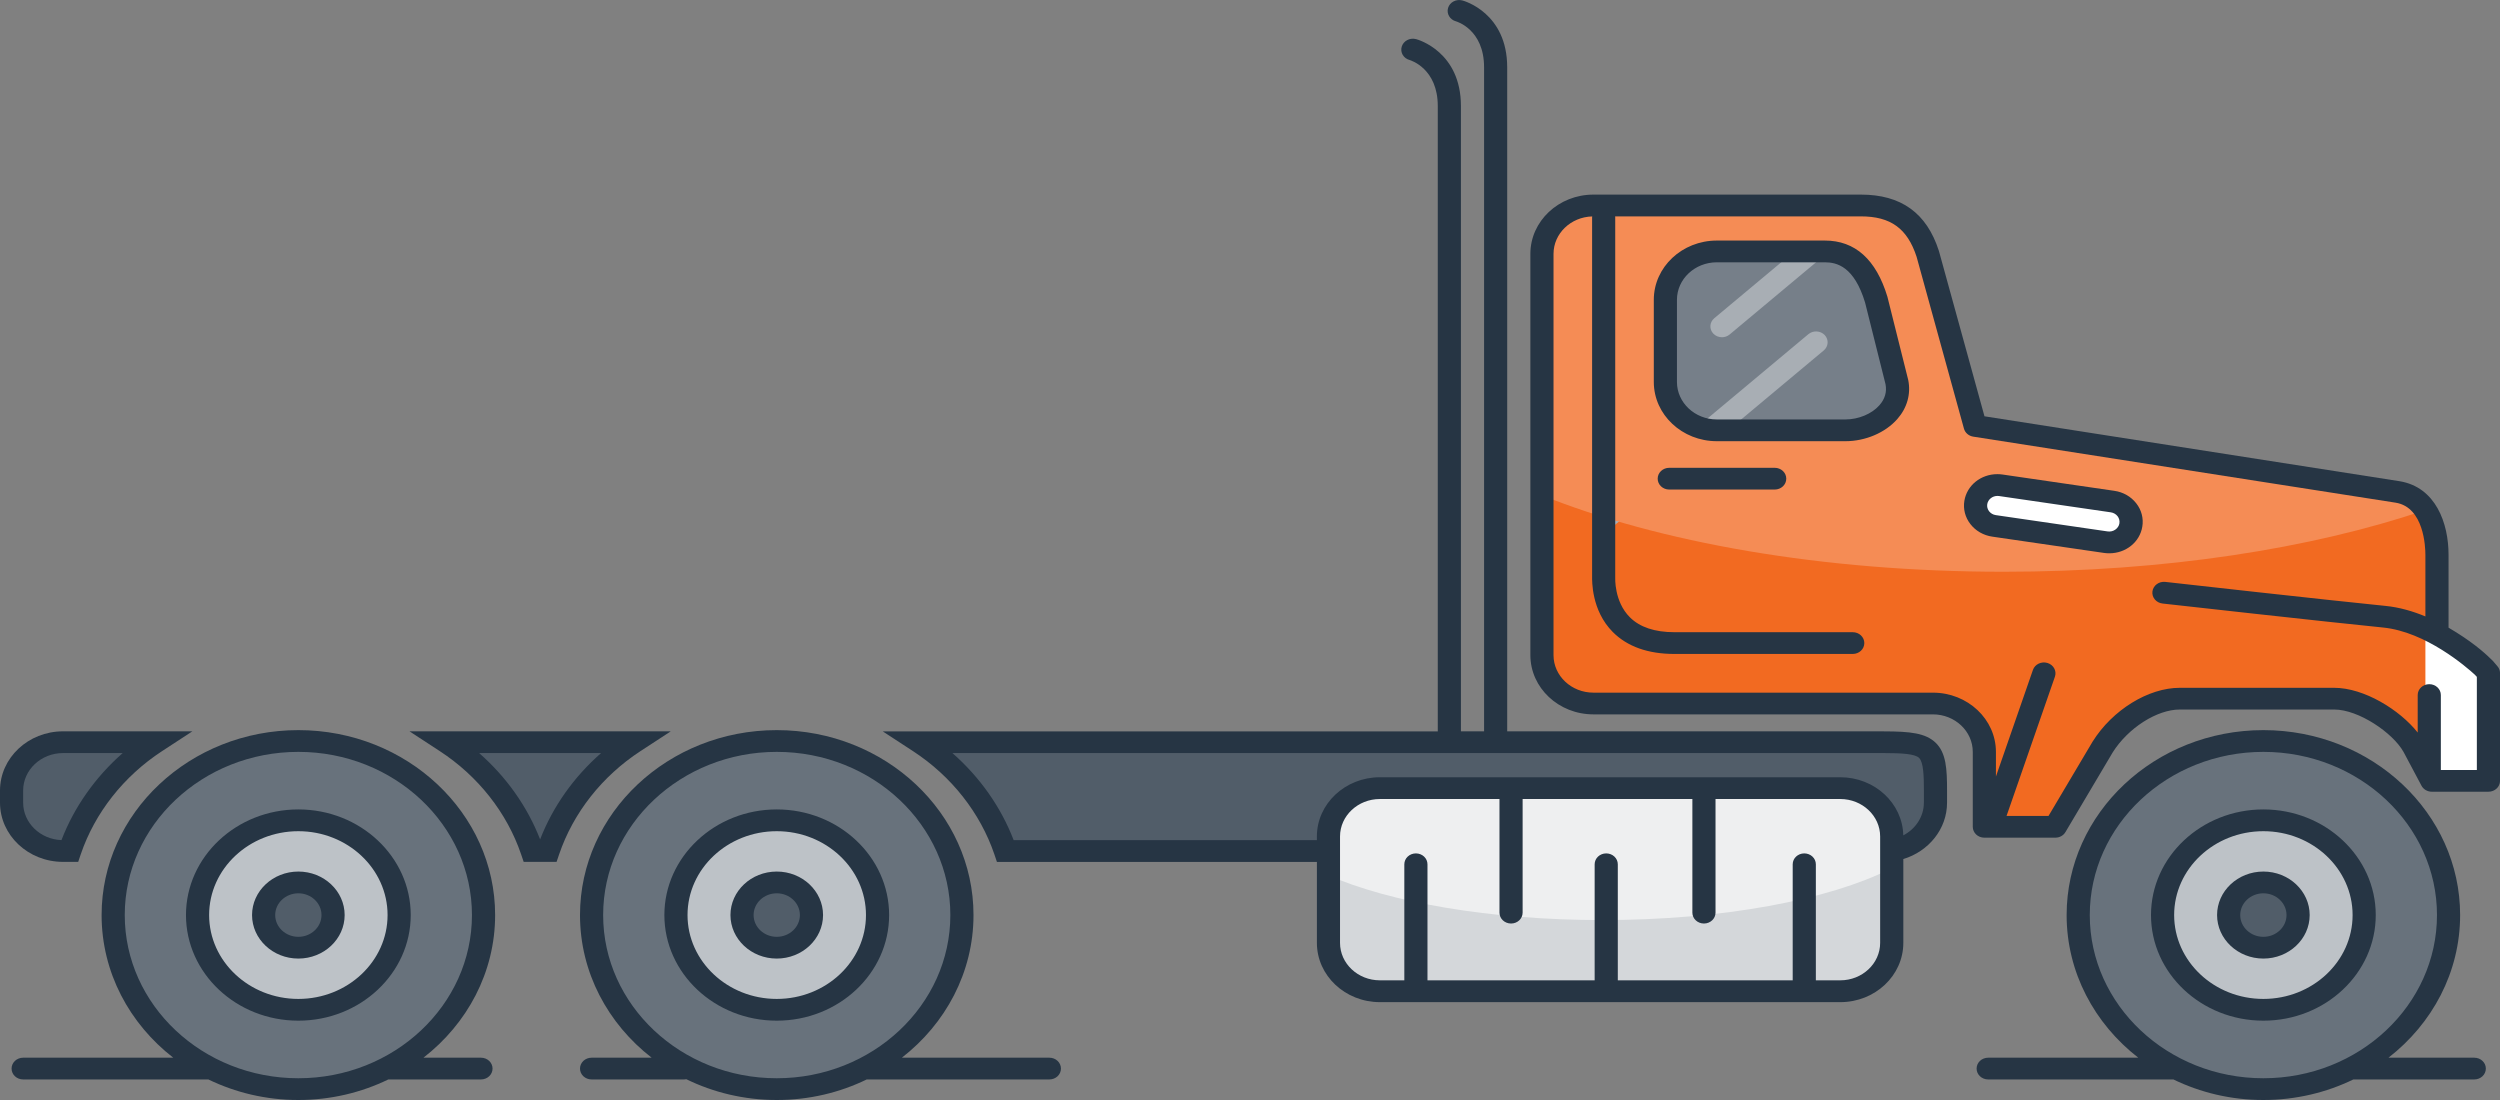 <svg width="100" height="44" viewBox="0 0 100 44" fill="none" xmlns="http://www.w3.org/2000/svg">
    <rect x="0" y="0" width="100" height="44" fill="#808080" stroke="none"/>
    <g clip-path="url(#clip0_153_359)">
        <path d="M75.874 15.303C76.098 16.415 74.954 17.262 73.817 17.262H68.673C67.536 17.262 66.564 16.348 66.564 15.279V11.991C66.564 10.923 67.536 10.105 68.673 10.105H72.994C74.131 10.105 74.725 10.948 75.051 12.028L75.874 15.304V15.303Z" fill="#767F89"/>
        <path d="M17.857 29.736C19.458 30.703 20.679 32.251 21.285 34.088H21.926C22.532 32.251 23.752 30.703 25.354 29.736H17.858H17.857Z" fill="#515D69"/>
        <path d="M75.36 29.736H36.787C38.388 30.703 39.609 32.251 40.215 34.088H75.361C76.498 34.088 77.367 33.174 77.367 32.106V31.622C77.367 29.906 77.239 29.736 75.361 29.736H75.36Z" fill="#515D69"/>
        <path d="M2.79 34.088C3.396 32.251 4.616 30.703 6.218 29.736H2.521C1.384 29.736 0.412 30.553 0.412 31.622V32.106C0.412 33.174 1.384 34.088 2.521 34.088H2.79Z" fill="#515D69"/>
        <path d="M11.883 43.662C16.002 43.662 19.341 40.523 19.341 36.651C19.341 32.779 16.002 29.64 11.883 29.64C7.763 29.64 4.424 32.779 4.424 36.651C4.424 40.523 7.763 43.662 11.883 43.662Z" fill="#68727C"/>
        <path d="M11.883 40.325C14.042 40.325 15.792 38.68 15.792 36.65C15.792 34.621 14.042 32.976 11.883 32.976C9.723 32.976 7.973 34.621 7.973 36.65C7.973 38.68 9.723 40.325 11.883 40.325Z" fill="#BDC2C7"/>
        <path d="M30.916 43.662C35.035 43.662 38.374 40.523 38.374 36.651C38.374 32.779 35.035 29.64 30.916 29.64C26.796 29.64 23.457 32.779 23.457 36.651C23.457 40.523 26.796 43.662 30.916 43.662Z" fill="#68727C"/>
        <path d="M11.883 37.956C12.65 37.956 13.272 37.372 13.272 36.651C13.272 35.93 12.65 35.345 11.883 35.345C11.116 35.345 10.494 35.93 10.494 36.651C10.494 37.372 11.116 37.956 11.883 37.956Z" fill="#515D69"/>
        <path d="M31.121 40.325C33.281 40.325 35.031 38.68 35.031 36.65C35.031 34.621 33.281 32.976 31.121 32.976C28.962 32.976 27.212 34.621 27.212 36.65C27.212 38.68 28.962 40.325 31.121 40.325Z" fill="#BDC2C7"/>
        <path d="M31.121 37.956C31.888 37.956 32.51 37.372 32.51 36.651C32.51 35.93 31.888 35.345 31.121 35.345C30.354 35.345 29.732 35.93 29.732 36.651C29.732 37.372 30.354 37.956 31.121 37.956Z" fill="#515D69"/>
        <path d="M90.484 43.662C94.603 43.662 97.942 40.523 97.942 36.651C97.942 32.779 94.603 29.64 90.484 29.64C86.364 29.64 83.025 32.779 83.025 36.651C83.025 40.523 86.364 43.662 90.484 43.662Z" fill="#68727C"/>
        <path d="M90.483 40.325C92.643 40.325 94.393 38.68 94.393 36.65C94.393 34.621 92.643 32.976 90.483 32.976C88.324 32.976 86.574 34.621 86.574 36.65C86.574 38.68 88.324 40.325 90.483 40.325Z" fill="#BDC2C7"/>
        <path d="M90.689 37.956C91.456 37.956 92.078 37.372 92.078 36.651C92.078 35.93 91.456 35.345 90.689 35.345C89.922 35.345 89.3 35.93 89.3 36.651C89.3 37.372 89.922 37.956 90.689 37.956Z" fill="#515D69"/>
        <path d="M68.879 13.49C68.751 13.49 68.623 13.441 68.532 13.344C68.362 13.164 68.38 12.89 68.57 12.73L73.363 8.726C73.555 8.566 73.847 8.582 74.016 8.761C74.186 8.941 74.169 9.216 73.978 9.375L69.185 13.38C69.097 13.453 68.988 13.49 68.877 13.49H68.879Z" fill="#A8AEB4"/>
        <path d="M73.56 31.574H55.144C54.008 31.574 53.086 32.44 53.086 33.508V37.763C53.086 38.831 54.008 39.697 55.144 39.697H73.56C74.696 39.697 75.617 38.831 75.617 37.763V33.508C75.617 32.44 74.696 31.574 73.56 31.574Z" fill="#D4D7DA"/>
        <path d="M73.56 31.574H55.144C54.007 31.574 53.086 32.439 53.086 33.508V34.995C55.59 36.093 59.59 36.803 64.096 36.803C68.924 36.803 73.169 35.987 75.617 34.753V33.507C75.617 32.438 74.697 31.573 73.56 31.573V31.574Z" fill="#EEEFF0"/>
        <path d="M97.428 25.353V22.193C97.428 21.125 97.055 19.872 95.885 19.679L78.993 17.036L77.103 10.178C76.743 9.066 76.029 8.268 74.434 8.268H63.734C62.598 8.268 61.626 9.085 61.626 10.154V26.206C61.626 27.275 62.598 28.189 63.734 28.189H77.315C78.452 28.189 79.321 29.006 79.321 30.075V33.121H82.213L84.105 29.93C84.774 28.866 86.055 27.995 87.191 27.995H93.364C94.501 27.995 96.039 29.011 96.553 29.93L97.274 31.284H99.486V26.924C99.486 26.924 99.074 26.223 97.428 25.353V25.353ZM73.817 17.262H68.673C67.536 17.262 66.564 16.348 66.564 15.279V11.991C66.564 10.923 67.536 10.105 68.673 10.105H72.994C74.131 10.105 74.725 10.948 75.051 12.028L75.874 15.304C76.098 16.416 74.954 17.262 73.817 17.262V17.262Z" fill="#F26A21"/>
        <path d="M64.311 21.09C64.183 21.09 64.055 21.041 63.964 20.944C63.794 20.764 63.812 20.489 64.002 20.33L72.335 13.367C72.527 13.208 72.819 13.224 72.989 13.403C73.158 13.583 73.141 13.857 72.951 14.017L64.617 20.98C64.529 21.053 64.42 21.09 64.31 21.09H64.311Z" fill="#A8AEB4"/>
        <path d="M97.016 25.191V28.769L97.274 31.284L99.537 30.849L99.486 26.924L97.016 25.191Z" fill="white"/>
        <path d="M95.885 19.679L78.993 17.036L77.103 10.178C76.743 9.066 76.029 8.268 74.434 8.268H63.734C62.598 8.268 61.626 9.085 61.626 10.154V19.792C66.331 21.691 72.889 22.87 80.144 22.87C86.572 22.87 92.453 21.945 96.983 20.413C96.741 20.039 96.386 19.761 95.885 19.679V19.679ZM73.817 17.262H68.673C67.536 17.262 66.564 16.348 66.564 15.279V11.991C66.564 10.923 67.536 10.105 68.673 10.105H72.994C74.131 10.105 74.725 10.948 75.051 12.028L75.874 15.304C76.098 16.416 74.954 17.262 73.817 17.262V17.262Z" fill="#F58C55"/>
        <path d="M79.527 19.486L79.115 20.066L79.527 20.743L84.619 21.71L85.134 20.791L84.722 19.873L79.527 19.486Z" fill="white"/>
        <path d="M25.617 30.046L26.831 29.253H16.379L17.593 30.046C19.125 31.046 20.279 32.512 20.844 34.172L20.947 34.475H22.263L22.366 34.172C22.931 32.511 24.085 31.046 25.617 30.046V30.046ZM21.605 33.577C21.096 32.265 20.253 31.077 19.166 30.123H24.043C22.956 31.076 22.113 32.264 21.604 33.577H21.605Z" fill="#263544"/>
        <path d="M2.521 34.475H3.128L3.23 34.172C3.795 32.511 4.95 31.046 6.481 30.046L7.695 29.253H2.521C1.131 29.253 0 30.316 0 31.622V32.106C0 33.412 1.131 34.475 2.521 34.475ZM0.926 31.622C0.926 30.795 1.641 30.123 2.521 30.123H4.908C3.814 31.083 2.966 32.282 2.459 33.604C1.608 33.573 0.926 32.913 0.926 32.106V31.622V31.622Z" fill="#263544"/>
        <path d="M11.934 32.377C9.456 32.377 7.439 34.273 7.439 36.602C7.439 38.932 9.456 40.827 11.934 40.827C14.412 40.827 16.429 38.932 16.429 36.602C16.429 34.273 14.412 32.377 11.934 32.377ZM11.934 39.957C9.966 39.957 8.365 38.452 8.365 36.602C8.365 34.752 9.966 33.248 11.934 33.248C13.902 33.248 15.503 34.752 15.503 36.602C15.503 38.452 13.902 39.957 11.934 39.957Z" fill="#263544"/>
        <path d="M11.934 34.862C10.914 34.862 10.082 35.643 10.082 36.602C10.082 37.562 10.914 38.343 11.934 38.343C12.955 38.343 13.786 37.562 13.786 36.602C13.786 35.643 12.955 34.862 11.934 34.862ZM11.934 37.473C11.424 37.473 11.008 37.082 11.008 36.602C11.008 36.123 11.424 35.732 11.934 35.732C12.444 35.732 12.86 36.123 12.86 36.602C12.86 37.082 12.444 37.473 11.934 37.473Z" fill="#263544"/>
        <path d="M19.805 36.602C19.805 32.523 16.274 29.205 11.934 29.205C7.595 29.205 4.064 32.523 4.064 36.602C4.064 38.896 5.18 40.95 6.93 42.308H0.926C0.67 42.308 0.463 42.502 0.463 42.743C0.463 42.984 0.67 43.178 0.926 43.178H8.333C8.333 43.178 8.334 43.178 8.335 43.178C9.415 43.702 10.638 44 11.934 44C13.23 44 14.454 43.702 15.533 43.178C15.533 43.178 15.534 43.178 15.535 43.178H19.239C19.495 43.178 19.702 42.984 19.702 42.743C19.702 42.502 19.495 42.308 19.239 42.308H16.938C18.687 40.95 19.805 38.896 19.805 36.602ZM4.99 36.602C4.99 33.003 8.105 30.075 11.934 30.075C15.763 30.075 18.878 33.003 18.878 36.602C18.878 40.202 15.763 43.13 11.934 43.13C8.105 43.13 4.99 40.202 4.99 36.602Z" fill="#263544"/>
        <path d="M31.07 32.377C28.592 32.377 26.575 34.273 26.575 36.602C26.575 38.932 28.592 40.827 31.07 40.827C33.548 40.827 35.565 38.932 35.565 36.602C35.565 34.273 33.548 32.377 31.07 32.377ZM31.07 39.957C29.102 39.957 27.501 38.452 27.501 36.602C27.501 34.752 29.102 33.248 31.07 33.248C33.038 33.248 34.639 34.752 34.639 36.602C34.639 38.452 33.038 39.957 31.07 39.957Z" fill="#263544"/>
        <path d="M31.07 34.862C30.049 34.862 29.218 35.643 29.218 36.602C29.218 37.562 30.049 38.343 31.07 38.343C32.09 38.343 32.922 37.562 32.922 36.602C32.922 35.643 32.09 34.862 31.07 34.862ZM31.07 37.473C30.56 37.473 30.144 37.082 30.144 36.602C30.144 36.123 30.56 35.732 31.07 35.732C31.58 35.732 31.996 36.123 31.996 36.602C31.996 37.082 31.58 37.473 31.07 37.473Z" fill="#263544"/>
        <path d="M90.535 32.377C88.056 32.377 86.04 34.273 86.04 36.602C86.04 38.932 88.056 40.827 90.535 40.827C93.013 40.827 95.03 38.932 95.03 36.602C95.03 34.273 93.013 32.377 90.535 32.377ZM90.535 39.957C88.567 39.957 86.966 38.452 86.966 36.602C86.966 34.752 88.567 33.248 90.535 33.248C92.503 33.248 94.104 34.752 94.104 36.602C94.104 38.452 92.503 39.957 90.535 39.957Z" fill="#263544"/>
        <path d="M90.535 34.862C89.514 34.862 88.683 35.643 88.683 36.602C88.683 37.562 89.514 38.343 90.535 38.343C91.555 38.343 92.387 37.562 92.387 36.602C92.387 35.643 91.555 34.862 90.535 34.862ZM90.535 37.473C90.025 37.473 89.609 37.082 89.609 36.602C89.609 36.123 90.025 35.732 90.535 35.732C91.045 35.732 91.461 36.123 91.461 36.602C91.461 37.082 91.045 37.473 90.535 37.473Z" fill="#263544"/>
        <path d="M99.922 26.682C99.916 26.674 99.867 26.607 99.768 26.499C99.752 26.477 99.736 26.456 99.716 26.437C99.708 26.428 99.677 26.399 99.629 26.354C99.338 26.065 98.812 25.616 97.942 25.107V22.192C97.942 20.926 97.43 19.488 95.987 19.249L79.379 16.652L77.558 10.044C77.556 10.038 77.555 10.032 77.552 10.026C77.064 8.518 76.044 7.784 74.435 7.784H63.736C62.346 7.784 61.215 8.846 61.215 10.153V26.206C61.215 27.512 62.346 28.575 63.736 28.575H77.316C78.195 28.575 78.911 29.247 78.911 30.074V33.072C78.911 33.312 79.117 33.507 79.374 33.507H82.214C82.382 33.507 82.537 33.422 82.618 33.283L84.507 30.097C85.124 29.118 86.278 28.381 87.192 28.381H93.365C94.349 28.381 95.716 29.317 96.14 30.075L96.86 31.429C96.938 31.576 97.099 31.669 97.275 31.669H99.538C99.794 31.669 100.001 31.475 100.001 31.234V26.923C100.001 26.837 99.974 26.753 99.923 26.681L99.922 26.682ZM99.074 30.8H97.634V27.802C97.634 27.561 97.427 27.367 97.171 27.367C96.915 27.367 96.708 27.561 96.708 27.802V29.302C95.99 28.394 94.564 27.512 93.364 27.512H87.191C85.934 27.512 84.501 28.395 83.707 29.66C83.705 29.663 83.703 29.667 83.701 29.67L81.941 32.637H80.262L82.197 27.067C82.276 26.839 82.143 26.593 81.9 26.519C81.657 26.445 81.396 26.569 81.317 26.797L79.837 31.062V30.076C79.837 28.769 78.706 27.706 77.316 27.706H63.736C62.856 27.706 62.141 27.034 62.141 26.208V10.154C62.141 9.342 62.831 8.68 63.689 8.657C63.688 8.67 63.684 8.683 63.684 8.698V23.053C63.684 23.218 63.649 24.414 64.512 25.281C65.092 25.863 65.922 26.158 66.977 26.158H74.11C74.366 26.158 74.573 25.964 74.573 25.723C74.573 25.482 74.366 25.288 74.11 25.288H66.977C66.191 25.288 65.592 25.088 65.195 24.691C64.559 24.058 64.609 23.101 64.609 23.093C64.609 23.083 64.609 23.073 64.609 23.064V8.698C64.609 8.683 64.608 8.669 64.606 8.655H74.434C75.627 8.655 76.294 9.139 76.664 10.272L78.558 17.145C78.604 17.312 78.749 17.438 78.93 17.466L95.83 20.108C96.959 20.294 97.016 21.878 97.016 22.193V24.657C96.518 24.45 95.976 24.291 95.418 24.236C93.335 24.03 86.678 23.284 86.611 23.276C86.358 23.248 86.128 23.419 86.097 23.657C86.067 23.896 86.248 24.113 86.502 24.141C86.569 24.149 93.233 24.894 95.321 25.101C97.038 25.271 98.662 26.684 98.989 26.984C99.023 27.019 99.052 27.049 99.074 27.074V30.8V30.8Z" fill="#263544"/>
        <path d="M75.502 11.892L75.497 11.872C75.046 10.379 74.205 9.622 72.994 9.622H68.673C67.283 9.622 66.152 10.685 66.152 11.991V15.279C66.152 16.586 67.283 17.648 68.673 17.648H73.817C74.615 17.648 75.409 17.31 75.89 16.765C76.286 16.317 76.442 15.76 76.329 15.199L75.502 11.892V11.892ZM75.177 16.21C74.873 16.556 74.339 16.778 73.817 16.778H68.673C67.793 16.778 67.078 16.106 67.078 15.279V11.991C67.078 11.165 67.793 10.492 68.673 10.492H72.994C73.475 10.492 74.166 10.66 74.603 12.101L75.421 15.368C75.48 15.676 75.398 15.959 75.177 16.209V16.21Z" fill="#263544"/>
        <path d="M75.36 29.253H60.288V2.692C60.288 0.519 58.567 0.037 58.494 0.018C58.247 -0.048 57.992 0.087 57.923 0.318C57.854 0.549 57.997 0.79 58.243 0.855C58.254 0.858 59.363 1.17 59.363 2.692V29.254H58.437V4.24C58.437 2.066 56.716 1.584 56.643 1.565C56.396 1.499 56.139 1.633 56.069 1.865C55.999 2.096 56.14 2.336 56.386 2.401C56.432 2.415 57.511 2.744 57.511 4.241V29.255H35.31L36.524 30.048C38.056 31.048 39.21 32.514 39.775 34.174L39.877 34.477H52.676V37.716C52.676 39.023 53.806 40.086 55.196 40.086H73.612C75.002 40.086 76.133 39.023 76.133 37.716V34.362C77.146 34.054 77.882 33.162 77.882 32.108V31.624C77.882 30.76 77.849 30.116 77.425 29.709C77.026 29.326 76.417 29.255 75.361 29.255L75.36 29.253ZM75.206 37.715C75.206 38.541 74.491 39.213 73.611 39.213H72.634V34.572C72.634 34.331 72.427 34.136 72.171 34.136C71.915 34.136 71.708 34.331 71.708 34.572V39.213H64.712V34.572C64.712 34.331 64.505 34.136 64.249 34.136C63.993 34.136 63.786 34.331 63.786 34.572V39.213H57.099V34.572C57.099 34.331 56.892 34.136 56.636 34.136C56.38 34.136 56.173 34.331 56.173 34.572V39.213H55.195C54.316 39.213 53.601 38.541 53.601 37.715V33.459C53.601 32.633 54.316 31.961 55.195 31.961H59.979V36.506C59.979 36.746 60.186 36.941 60.442 36.941C60.699 36.941 60.905 36.746 60.905 36.506V31.961H67.695V36.506C67.695 36.746 67.902 36.941 68.158 36.941C68.415 36.941 68.621 36.746 68.621 36.506V31.961H73.611C74.491 31.961 75.206 32.633 75.206 33.459V37.715ZM76.955 32.106C76.955 32.669 76.621 33.16 76.131 33.415C76.105 32.129 74.986 31.09 73.611 31.09H55.195C53.806 31.09 52.675 32.153 52.675 33.459V33.605H40.546C40.039 32.282 39.191 31.083 38.097 30.123H75.361C76.082 30.123 76.597 30.156 76.763 30.316C76.941 30.487 76.956 31.055 76.956 31.622V32.106H76.955Z" fill="#263544"/>
        <path d="M70.988 18.712H66.77C66.513 18.712 66.307 18.906 66.307 19.147C66.307 19.388 66.513 19.582 66.77 19.582H70.988C71.244 19.582 71.451 19.388 71.451 19.147C71.451 18.906 71.244 18.712 70.988 18.712Z" fill="#263544"/>
        <path d="M84.575 19.633L80.102 18.981C80.034 18.971 79.965 18.966 79.896 18.966C79.233 18.966 78.677 19.414 78.575 20.031C78.521 20.363 78.606 20.694 78.818 20.966C79.029 21.237 79.34 21.415 79.692 21.466L84.166 22.118C84.234 22.128 84.302 22.132 84.371 22.132C85.035 22.132 85.591 21.685 85.692 21.068C85.747 20.736 85.662 20.403 85.45 20.133C85.239 19.862 84.928 19.684 84.575 19.633ZM84.777 20.934C84.743 21.141 84.53 21.29 84.307 21.257L79.833 20.605C79.609 20.573 79.455 20.374 79.49 20.165C79.521 19.978 79.695 19.837 79.895 19.837C79.917 19.837 79.938 19.839 79.959 19.841L84.432 20.493C84.541 20.509 84.636 20.564 84.702 20.647C84.766 20.73 84.793 20.833 84.776 20.934H84.777Z" fill="#263544"/>
        <path d="M41.975 42.308H36.074C37.823 40.95 38.94 38.896 38.94 36.602C38.94 32.523 35.41 29.205 31.07 29.205C26.731 29.205 23.2 32.523 23.2 36.602C23.2 38.896 24.316 40.95 26.066 42.308H23.663C23.407 42.308 23.2 42.502 23.2 42.743C23.2 42.984 23.407 43.178 23.663 43.178H27.366C27.396 43.178 27.426 43.175 27.454 43.169C28.537 43.699 29.767 44 31.07 44C32.374 44 33.59 43.702 34.669 43.178H41.975C42.232 43.178 42.438 42.984 42.438 42.743C42.438 42.502 42.232 42.308 41.975 42.308ZM24.126 36.602C24.126 33.003 27.241 30.075 31.07 30.075C34.899 30.075 38.014 33.003 38.014 36.602C38.014 40.202 34.899 43.13 31.07 43.13C27.241 43.13 24.126 40.202 24.126 36.602Z" fill="#263544"/>
        <path d="M98.971 42.308H95.539C97.288 40.95 98.405 38.896 98.405 36.602C98.405 32.523 94.874 29.205 90.535 29.205C86.195 29.205 82.665 32.523 82.665 36.602C82.665 38.896 83.781 40.95 85.531 42.308H79.527C79.27 42.308 79.064 42.502 79.064 42.743C79.064 42.984 79.27 43.178 79.527 43.178H86.934C86.934 43.178 86.935 43.178 86.936 43.178C88.015 43.702 89.239 44 90.535 44C91.831 44 93.055 43.702 94.134 43.178H98.971C99.227 43.178 99.434 42.984 99.434 42.743C99.434 42.502 99.227 42.308 98.971 42.308ZM83.591 36.602C83.591 33.003 86.706 30.075 90.535 30.075C94.364 30.075 97.479 33.003 97.479 36.602C97.479 40.202 94.364 43.13 90.535 43.13C86.706 43.13 83.591 40.202 83.591 36.602Z" fill="#263544"/>
    </g>
    <defs>
        <clipPath id="clip0_153_359">
            <rect width="100" height="44" fill="white"/>
        </clipPath>
    </defs>
</svg>
